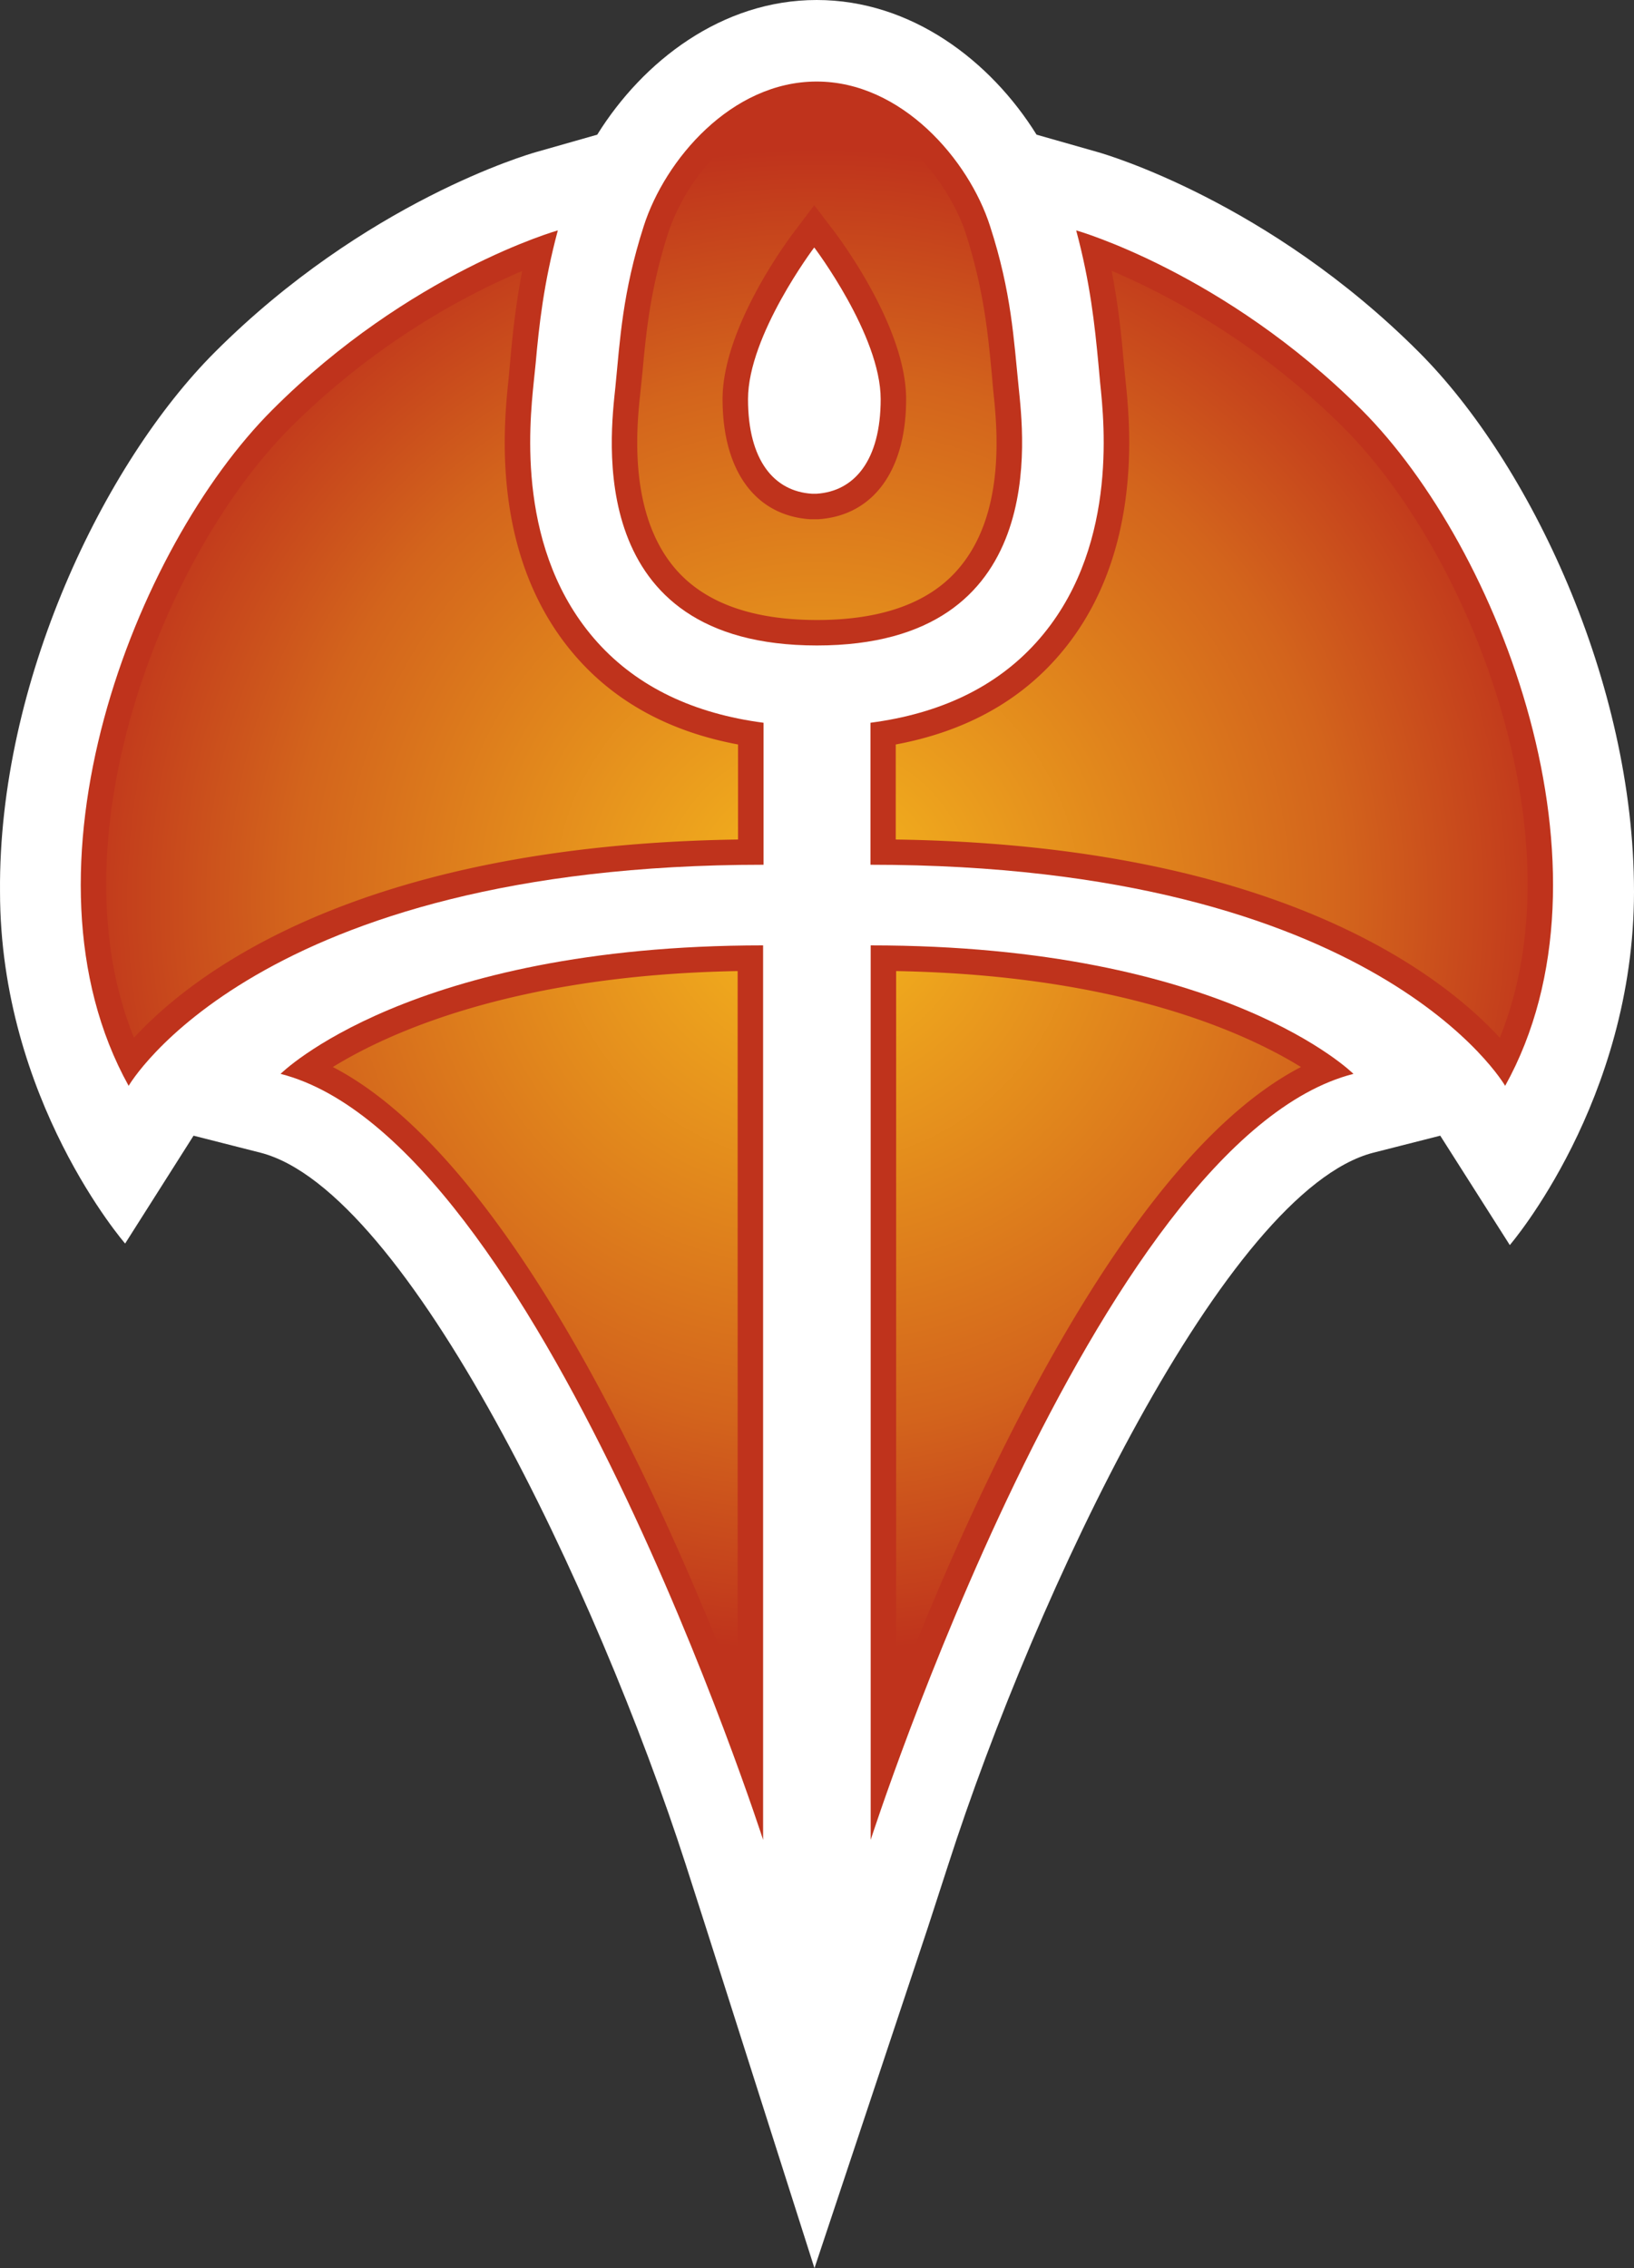 <svg xmlns="http://www.w3.org/2000/svg" width="599.999" height="832.628"><rect width="100%" height="100%" fill="#333333" stroke="none"/><radialGradient id="a" cx="0" cy="0" r="1" fx="0" fy="0" gradientTransform="translate(299.982 330.47)scale(276.482)" gradientUnits="userSpaceOnUse" spreadMethod="pad"><stop offset="0" style="stop-color:#f6b91d"/><stop offset=".7" style="stop-color:#d3641c"/><stop offset="1" style="stop-color:#bf331c"/></radialGradient><path d="M599.999 327.285c0-76.83-38.3-157.346-78.954-197.999-55.287-55.37-115.298-72.688-117.817-73.417l-22.606-6.432C363.782 22.377 334.682 0 299.879 0c-34.72 0-63.738 22.377-80.578 49.437l-22.605 6.432c-2.52.728-62.448 18.048-117.817 73.417-40.737 40.737-79.516 121.231-78.871 198 0 76.435 45.94 129.203 45.94 129.203l25.125-39.592 24.562 6.245c54.059 13.842 123.833 161.176 156.2 261.424l7.39 23.022 39.842 125.04 41.632-125.04 7.473-23.022c32.285-100.248 102.142-247.582 156.117-261.424l24.563-6.245 25.54 40.154s45.607-52.852 45.607-129.766" style="fill:#fff"/><path d="M299.879 181.242h-1.791c-13.822-.896-23.418-12.198-23.418-34.72 0-23.48 24.313-55.682 24.313-55.682s24.396 32.202 24.396 55.682c0 22.522-9.68 33.825-23.5 34.72m74.165-39.112c-1.79-17.381-2.602-34.783-10.49-59.096-7.807-24.396-32.536-53.101-63.676-53.101-31.307 0-55.703 28.705-63.51 53.1-7.805 24.314-8.7 41.716-10.407 59.097-1.79 17.402-12.114 94.815 74 94.815s75.79-77.413 74.083-94.815m21.128-57.556c5.204 19.359 6.828 34.97 8.14 48.792l.645 7.057c1.624 15.383 6.516 62.135-23.417 95.377-14.883 16.507-35.45 26.187-60.907 29.517v52.123c186.363 0 233.053 81.16 233.053 81.16 43.9-79.037-2.207-197.666-52.706-248.165-50.561-50.499-104.807-65.86-104.807-65.86m101.81 309.633c-94.484 24.146-177.267 281.179-177.267 281.179V347.04c130.015 0 177.267 47.168 177.267 47.168M100.027 150.435C49.445 200.935 3.339 319.563 47.239 398.6c0 0 46.69-81.16 233.136-81.16v-52.123c-25.458-3.33-46.107-13.01-60.99-29.517-29.933-33.242-24.958-79.994-23.418-95.377l.728-7.057c1.229-13.821 2.935-29.433 8.139-48.792 0 0-54.33 15.362-104.808 65.861m180.18 196.605v328.347s-82.783-257.033-177.182-281.18c0 0 47.252-47.167 177.183-47.167" style="fill:#bf331c"/><path d="M245.237 85.865c-6.495 20.503-7.973 36.032-9.346 50.915l-.812 7.89c-1.312 12.176-4.559 44.711 13.572 64.882 10.824 12.031 28.142 18.047 51.394 18.047 23.167 0 40.486-6.016 51.227-18.047 18.297-20.337 14.883-52.768 13.405-66.527l-.478-5.6c-1.457-15.216-2.935-30.828-9.513-51.56-6.266-19.338-27.414-46.586-54.891-46.586-25.604 0-47.231 24.063-54.558 46.586m52.289 104.745c-20.17-1.312-32.202-17.819-32.202-44.088 0-25.936 23.5-57.805 26.27-61.386l7.389-9.825 7.473 9.825c2.685 3.58 26.27 35.45 26.27 61.386 0 26.27-12.115 42.776-32.286 44.088h-2.352zm115.048-58.222.729 7.39c1.707 16.423 6.765 66.194-25.77 102.288-14.55 16.195-34.242 26.686-58.617 31.224v34.887c139.361 2.04 200.101 49.187 221.812 72.771 29.912-73.75-11.053-177.662-57.326-223.935a274.8 274.8 0 0 0-85.22-57.639c2.436 12.51 3.58 23.418 4.392 33.014m-305.97 24.625c-46.273 46.273-87.322 150.185-57.41 223.935 21.711-23.584 82.452-70.731 221.813-72.771V273.29c-24.376-4.538-44.067-15.03-58.617-31.224-32.598-36.261-27.394-86.094-25.687-102.538l.645-7.057c.895-10.179 2.103-20.982 4.392-33.013a272.7 272.7 0 0 0-85.136 57.555M329.062 621.64c27.664-71.48 83.512-196.208 148.645-229.95-20.337-12.532-66.506-33.743-148.645-35.22ZM122.216 391.69c65.05 33.742 120.98 158.47 148.645 229.95V356.47c-82.139 1.477-128.308 22.688-148.645 35.22" style="fill:url(#a);stroke-width:20.816"/></svg>